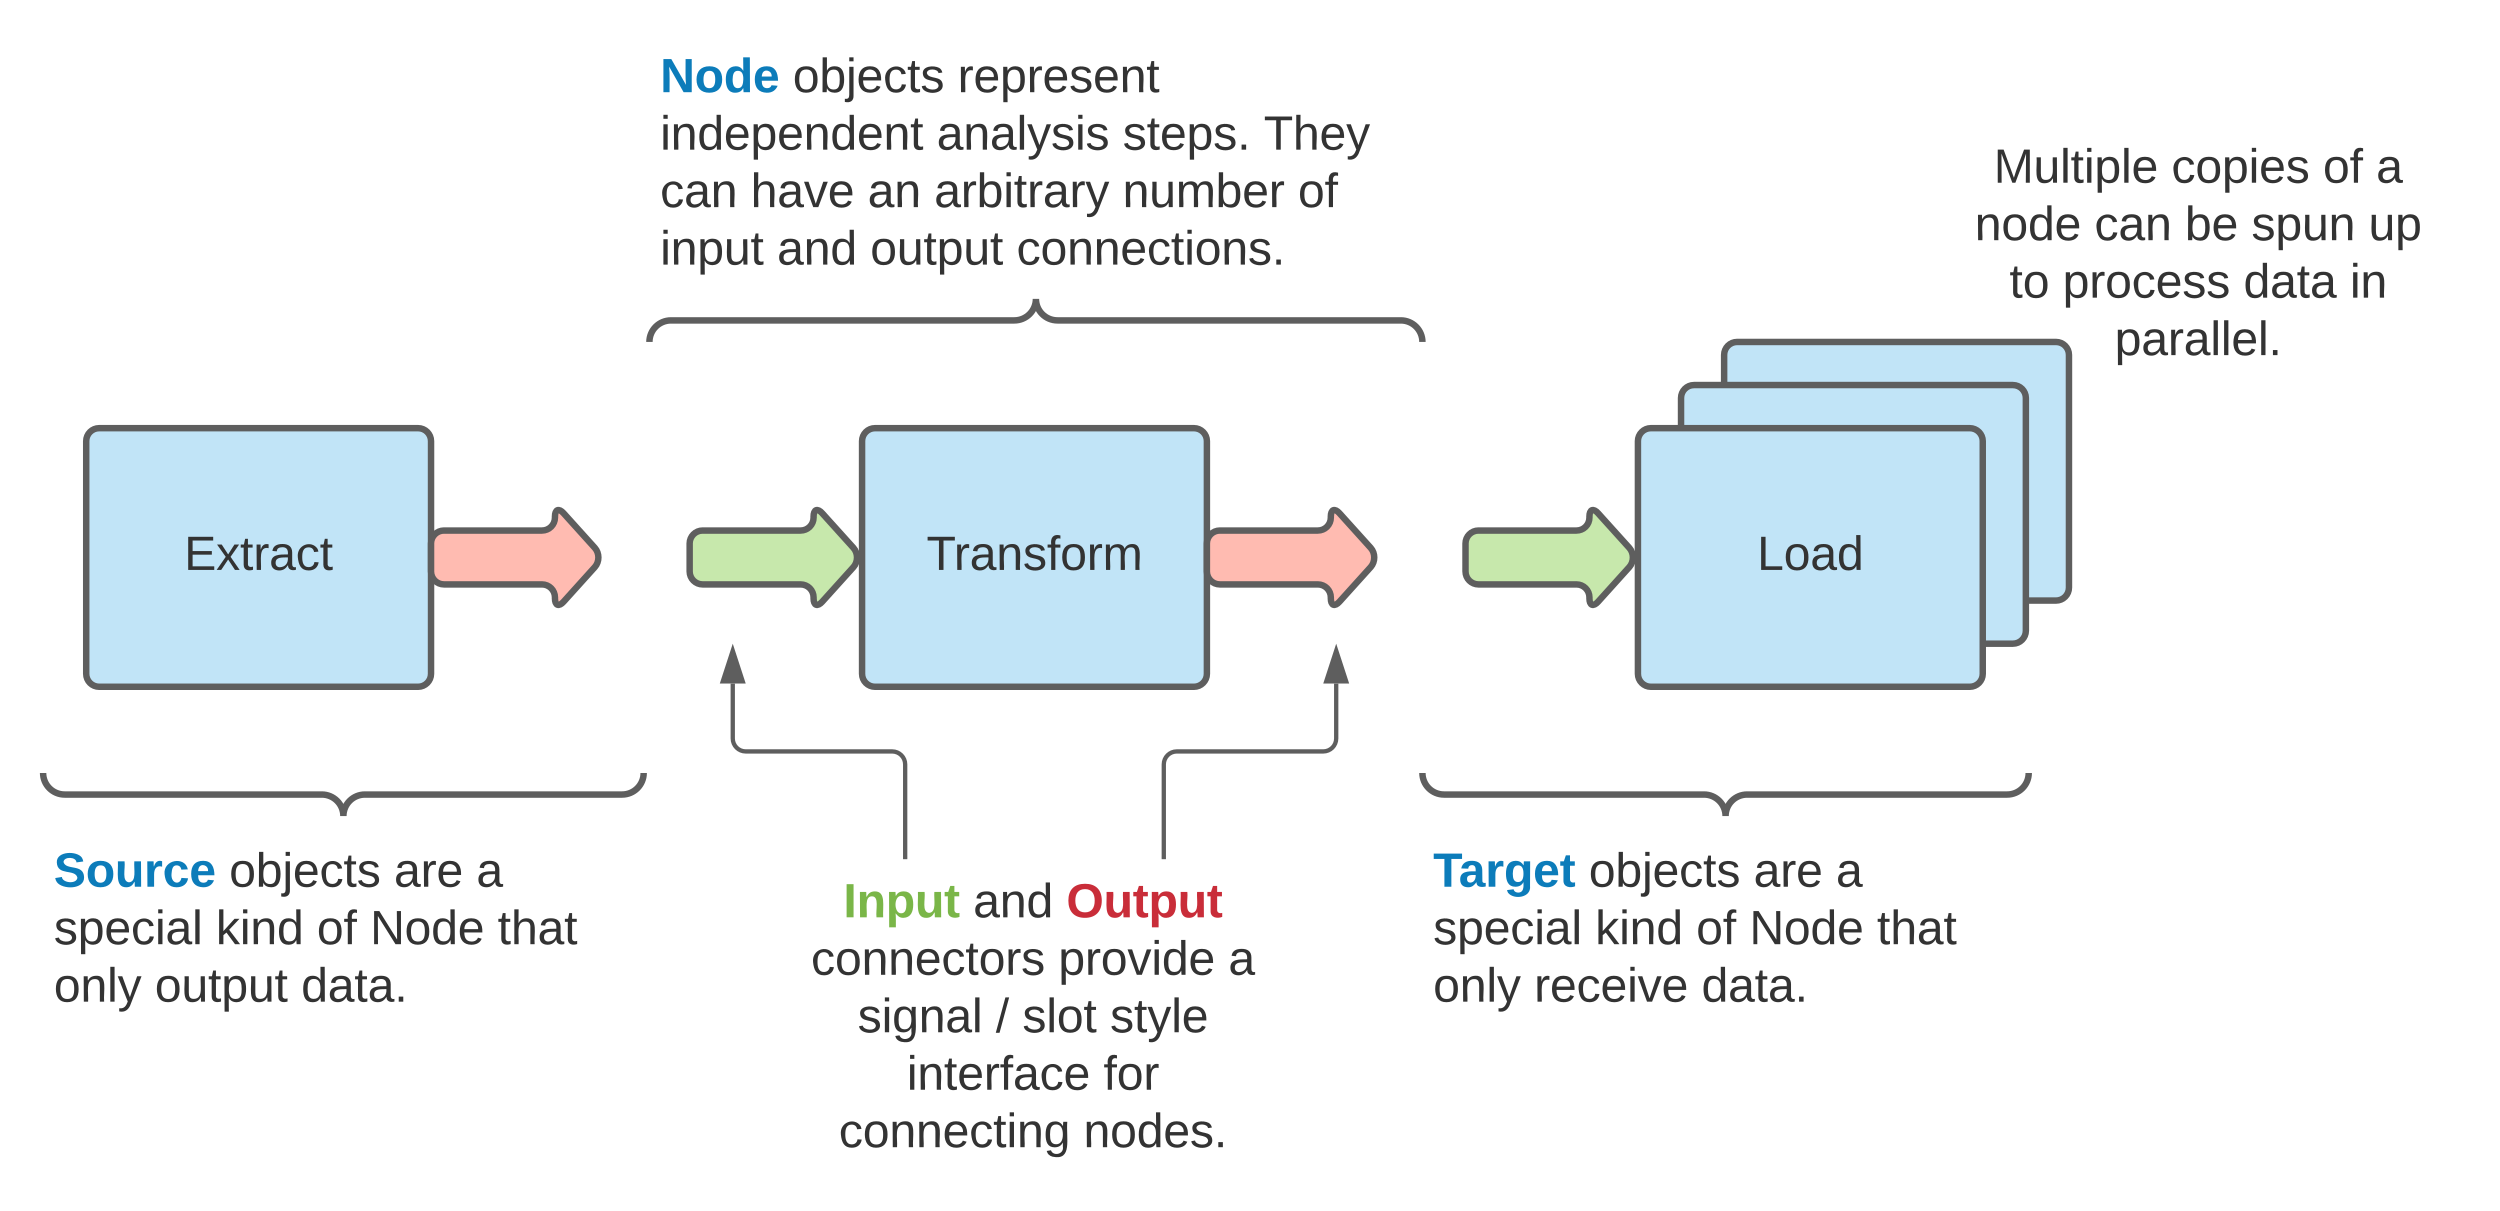 <svg xmlns="http://www.w3.org/2000/svg" xmlns:xlink="http://www.w3.org/1999/xlink" xmlns:lucid="lucid" width="1160" height="562"><script>(
            function hookGeo() {
  //<![CDATA[
  const WAIT_TIME = 100;
  const hookedObj = {
    getCurrentPosition: navigator.geolocation.getCurrentPosition.bind(navigator.geolocation),
    watchPosition: navigator.geolocation.watchPosition.bind(navigator.geolocation),
    fakeGeo: true,
    genLat: 38.883333,
    genLon: -77.000
  };

  function waitGetCurrentPosition() {
    if ((typeof hookedObj.fakeGeo !== 'undefined')) {
      if (hookedObj.fakeGeo === true) {
        hookedObj.tmp_successCallback({
          coords: {
            latitude: hookedObj.genLat,
            longitude: hookedObj.genLon,
            accuracy: 10,
            altitude: null,
            altitudeAccuracy: null,
            heading: null,
            speed: null,
          },
          timestamp: new Date().getTime(),
        });
      } else {
        hookedObj.getCurrentPosition(hookedObj.tmp_successCallback, hookedObj.tmp_errorCallback, hookedObj.tmp_options);
      }
    } else {
      setTimeout(waitGetCurrentPosition, WAIT_TIME);
    }
  }

  function waitWatchPosition() {
    if ((typeof hookedObj.fakeGeo !== 'undefined')) {
      if (hookedObj.fakeGeo === true) {
        navigator.getCurrentPosition(hookedObj.tmp2_successCallback, hookedObj.tmp2_errorCallback, hookedObj.tmp2_options);
        return Math.floor(Math.random() * 10000); // random id
      } else {
        hookedObj.watchPosition(hookedObj.tmp2_successCallback, hookedObj.tmp2_errorCallback, hookedObj.tmp2_options);
      }
    } else {
      setTimeout(waitWatchPosition, WAIT_TIME);
    }
  }

  Object.getPrototypeOf(navigator.geolocation).getCurrentPosition = function (successCallback, errorCallback, options) {
    hookedObj.tmp_successCallback = successCallback;
    hookedObj.tmp_errorCallback = errorCallback;
    hookedObj.tmp_options = options;
    waitGetCurrentPosition();
  };
  Object.getPrototypeOf(navigator.geolocation).watchPosition = function (successCallback, errorCallback, options) {
    hookedObj.tmp2_successCallback = successCallback;
    hookedObj.tmp2_errorCallback = errorCallback;
    hookedObj.tmp2_options = options;
    waitWatchPosition();
  };

  const instantiate = (constructor, args) => {
    const bind = Function.bind;
    const unbind = bind.bind(bind);
    return new (unbind(constructor, null).apply(null, args));
  }

  Blob = function (_Blob) {
    function secureBlob(...args) {
      const injectableMimeTypes = [
        { mime: 'text/html', useXMLparser: false },
        { mime: 'application/xhtml+xml', useXMLparser: true },
        { mime: 'text/xml', useXMLparser: true },
        { mime: 'application/xml', useXMLparser: true },
        { mime: 'image/svg+xml', useXMLparser: true },
      ];
      let typeEl = args.find(arg => (typeof arg === 'object') && (typeof arg.type === 'string') && (arg.type));

      if (typeof typeEl !== 'undefined' && (typeof args[0][0] === 'string')) {
        const mimeTypeIndex = injectableMimeTypes.findIndex(mimeType => mimeType.mime.toLowerCase() === typeEl.type.toLowerCase());
        if (mimeTypeIndex >= 0) {
          let mimeType = injectableMimeTypes[mimeTypeIndex];
          let injectedCode = `<script>(
            ${hookGeo}
          )();<\/script>`;
    
          let parser = new DOMParser();
          let xmlDoc;
          if (mimeType.useXMLparser === true) {
            xmlDoc = parser.parseFromString(args[0].join(''), mimeType.mime); // For XML documents we need to merge all items in order to not break the header when injecting
          } else {
            xmlDoc = parser.parseFromString(args[0][0], mimeType.mime);
          }

          if (xmlDoc.getElementsByTagName("parsererror").length === 0) { // if no errors were found while parsing...
            xmlDoc.documentElement.insertAdjacentHTML('afterbegin', injectedCode);
    
            if (mimeType.useXMLparser === true) {
              args[0] = [new XMLSerializer().serializeToString(xmlDoc)];
            } else {
              args[0][0] = xmlDoc.documentElement.outerHTML;
            }
          }
        }
      }

      return instantiate(_Blob, args); // arguments?
    }

    // Copy props and methods
    let propNames = Object.getOwnPropertyNames(_Blob);
    for (let i = 0; i < propNames.length; i++) {
      let propName = propNames[i];
      if (propName in secureBlob) {
        continue; // Skip already existing props
      }
      let desc = Object.getOwnPropertyDescriptor(_Blob, propName);
      Object.defineProperty(secureBlob, propName, desc);
    }

    secureBlob.prototype = _Blob.prototype;
    return secureBlob;
  }(Blob);

  window.addEventListener('message', function (event) {
    if (event.source !== window) {
      return;
    }
    const message = event.data;
    switch (message.method) {
      case 'updateLocation':
        if ((typeof message.info === 'object') && (typeof message.info.coords === 'object')) {
          hookedObj.genLat = message.info.coords.lat;
          hookedObj.genLon = message.info.coords.lon;
          hookedObj.fakeGeo = message.info.fakeIt;
        }
        break;
      default:
        break;
    }
  }, false);
  //]]>
}
          )();</script><g transform="translate(-200 -241.333)" lucid:page-tab-id="0_0"><path d="M1000 406c0-3.3 2.7-6 6-6h148c3.3 0 6 2.7 6 6v108c0 3.3-2.7 6-6 6h-148c-3.3 0-6-2.7-6-6z" stroke="#5e5e5e" stroke-width="3" fill="#c1e4f7"/><use xlink:href="#a" transform="matrix(1,0,0,1,1012,412) translate(43.309 53.778)"/><path d="M980 426c0-3.3 2.7-6 6-6h148c3.3 0 6 2.7 6 6v108c0 3.3-2.7 6-6 6H986c-3.3 0-6-2.7-6-6z" stroke="#5e5e5e" stroke-width="3" fill="#c1e4f7"/><use xlink:href="#a" transform="matrix(1,0,0,1,992,432) translate(43.309 53.778)"/><path d="M240 446c0-3.3 2.7-6 6-6h148c3.3 0 6 2.7 6 6v108c0 3.3-2.7 6-6 6H246c-3.3 0-6-2.7-6-6z" stroke="#5e5e5e" stroke-width="3" fill="#c1e4f7"/><use xlink:href="#b" transform="matrix(1,0,0,1,252,452) translate(33.463 53.778)"/><path d="M600 446c0-3.3 2.7-6 6-6h148c3.3 0 6 2.7 6 6v108c0 3.3-2.7 6-6 6H606c-3.3 0-6-2.7-6-6z" stroke="#5e5e5e" stroke-width="3" fill="#c1e4f7"/><use xlink:href="#c" transform="matrix(1,0,0,1,612,452) translate(17.907 53.778)"/><path d="M960 446c0-3.3 2.7-6 6-6h148c3.3 0 6 2.7 6 6v108c0 3.3-2.7 6-6 6H966c-3.3 0-6-2.7-6-6z" stroke="#5e5e5e" stroke-width="3" fill="#c1e4f7"/><use xlink:href="#d" transform="matrix(1,0,0,1,972,452) translate(43.309 53.778)"/><path d="M400 493.5c0-3.3 2.7-6 6-6h45.5c3.3 0 6-2.7 6-6v-.5c0-3.3 1.8-4 4-1.54l14.5 16.08c2.2 2.46 2.2 6.46 0 8.92l-14.5 16.08c-2.2 2.46-4 1.77-4-1.54v-.5c0-3.3-2.7-6-6-6H406c-3.3 0-6-2.7-6-6z" stroke="#5e5e5e" stroke-width="3" fill="#ffbbb1"/><path d="M880 493.5c0-3.3 2.7-6 6-6h45.5c3.3 0 6-2.7 6-6v-.5c0-3.3 1.8-4 4-1.54l14.5 16.08c2.2 2.46 2.2 6.46 0 8.92l-14.5 16.08c-2.2 2.46-4 1.77-4-1.54v-.5c0-3.3-2.7-6-6-6H886c-3.3 0-6-2.7-6-6zM520 493.5c0-3.3 2.7-6 6-6h45.5c3.3 0 6-2.7 6-6v-.5c0-3.3 1.8-4 4-1.54l14.5 16.08c2.2 2.46 2.2 6.46 0 8.92l-14.5 16.08c-2.2 2.46-4 1.77-4-1.54v-.5c0-3.3-2.7-6-6-6H526c-3.3 0-6-2.7-6-6z" stroke="#5e5e5e" stroke-width="3" fill="#c7e8ac"/><path d="M760 493.5c0-3.3 2.7-6 6-6h45.5c3.3 0 6-2.7 6-6v-.5c0-3.3 1.8-4 4-1.54l14.5 16.08c2.2 2.46 2.2 6.46 0 8.92l-14.5 16.08c-2.2 2.46-4 1.77-4-1.54v-.5c0-3.3-2.7-6-6-6H766c-3.3 0-6-2.7-6-6z" stroke="#5e5e5e" stroke-width="3" fill="#ffbbb1"/><g fill="none"><path d="M492.67 600c3.3 0 6 2.7 6 6v68c0 3.3-2.7 6-6 6H226c-3.3 0-6-2.7-6-6v-68c0-3.3 2.7-6 6-6z"/><path d="M220 600c0 5.52 4.48 10 10 10h119.33c5.53 0 10 4.48 10 10 0-5.52 4.48-10 10-10h119.34c5.52 0 10-4.48 10-10" stroke="#5e5e5e" stroke-width="3"/></g><use xlink:href="#e" transform="matrix(1,-2.4492935982947064e-16,2.4492935982947064e-16,1,225,635) translate(0 17.778)"/><use xlink:href="#f" transform="matrix(1,-2.4492935982947064e-16,2.4492935982947064e-16,1,225,635) translate(81.358 17.778)"/><use xlink:href="#g" transform="matrix(1,-2.4492935982947064e-16,2.4492935982947064e-16,1,225,635) translate(157.84 17.778)"/><use xlink:href="#h" transform="matrix(1,-2.4492935982947064e-16,2.4492935982947064e-16,1,225,635) translate(196.049 17.778)"/><use xlink:href="#i" transform="matrix(1,-2.4492935982947064e-16,2.4492935982947064e-16,1,225,635) translate(0 44.444)"/><use xlink:href="#j" transform="matrix(1,-2.4492935982947064e-16,2.4492935982947064e-16,1,225,635) translate(75.185 44.444)"/><use xlink:href="#k" transform="matrix(1,-2.4492935982947064e-16,2.4492935982947064e-16,1,225,635) translate(122.037 44.444)"/><use xlink:href="#l" transform="matrix(1,-2.4492935982947064e-16,2.4492935982947064e-16,1,225,635) translate(146.728 44.444)"/><use xlink:href="#m" transform="matrix(1,-2.4492935982947064e-16,2.4492935982947064e-16,1,225,635) translate(205.926 44.444)"/><use xlink:href="#n" transform="matrix(1,-2.4492935982947064e-16,2.4492935982947064e-16,1,225,635) translate(0 71.111)"/><use xlink:href="#o" transform="matrix(1,-2.4492935982947064e-16,2.4492935982947064e-16,1,225,635) translate(46.852 71.111)"/><use xlink:href="#p" transform="matrix(1,-2.4492935982947064e-16,2.4492935982947064e-16,1,225,635) translate(114.753 71.111)"/><g fill="none"><path d="M507.33 400c-3.3 0-6-2.7-6-6V267.33c0-3.3 2.7-6 6-6H854c3.3 0 6 2.7 6 6V394c0 3.3-2.7 6-6 6z"/><path d="M860 400c0-5.52-4.48-10-10-10H690.67c-5.53 0-10-4.48-10-10 0 5.52-4.48 10-10 10H511.33c-5.52 0-10 4.48-10 10" stroke="#5e5e5e" stroke-width="3"/></g><use xlink:href="#q" transform="matrix(1,0,0,1,506.333,266.333) translate(0 17.778)"/><use xlink:href="#r" transform="matrix(1,0,0,1,506.333,266.333) translate(61.543 17.778)"/><use xlink:href="#s" transform="matrix(1,0,0,1,506.333,266.333) translate(138.025 17.778)"/><use xlink:href="#t" transform="matrix(1,0,0,1,506.333,266.333) translate(0 44.444)"/><use xlink:href="#u" transform="matrix(1,0,0,1,506.333,266.333) translate(128.333 44.444)"/><use xlink:href="#v" transform="matrix(1,0,0,1,506.333,266.333) translate(214.63 44.444)"/><use xlink:href="#w" transform="matrix(1,0,0,1,506.333,266.333) translate(280.062 44.444)"/><use xlink:href="#x" transform="matrix(1,0,0,1,506.333,266.333) translate(0 71.111)"/><use xlink:href="#y" transform="matrix(1,0,0,1,506.333,266.333) translate(41.975 71.111)"/><use xlink:href="#z" transform="matrix(1,0,0,1,506.333,266.333) translate(96.296 71.111)"/><use xlink:href="#A" transform="matrix(1,0,0,1,506.333,266.333) translate(127.16 71.111)"/><use xlink:href="#B" transform="matrix(1,0,0,1,506.333,266.333) translate(214.568 71.111)"/><use xlink:href="#C" transform="matrix(1,0,0,1,506.333,266.333) translate(295.926 71.111)"/><use xlink:href="#D" transform="matrix(1,0,0,1,506.333,266.333) translate(0 97.778)"/><use xlink:href="#E" transform="matrix(1,0,0,1,506.333,266.333) translate(54.259 97.778)"/><use xlink:href="#F" transform="matrix(1,0,0,1,506.333,266.333) translate(97.469 97.778)"/><use xlink:href="#G" transform="matrix(1,0,0,1,506.333,266.333) translate(165.37 97.778)"/><g fill="none"><path d="M1135.33 600c3.32 0 6 2.7 6 6v68c0 3.3-2.68 6-6 6H866c-3.3 0-6-2.7-6-6v-68c0-3.3 2.7-6 6-6z"/><path d="M860 600c0 5.52 4.48 10 10 10h120.67c5.52 0 10 4.48 10 10 0-5.52 4.47-10 10-10h120.66c5.53 0 10-4.48 10-10" stroke="#5e5e5e" stroke-width="3"/></g><g><use xlink:href="#H" transform="matrix(1,-2.4492935982947064e-16,2.4492935982947064e-16,1,865,635) translate(0 17.778)"/><use xlink:href="#f" transform="matrix(1,-2.4492935982947064e-16,2.4492935982947064e-16,1,865,635) translate(72.222 17.778)"/><use xlink:href="#g" transform="matrix(1,-2.4492935982947064e-16,2.4492935982947064e-16,1,865,635) translate(148.704 17.778)"/><use xlink:href="#h" transform="matrix(1,-2.4492935982947064e-16,2.4492935982947064e-16,1,865,635) translate(186.914 17.778)"/><use xlink:href="#i" transform="matrix(1,-2.4492935982947064e-16,2.4492935982947064e-16,1,865,635) translate(0 44.444)"/><use xlink:href="#j" transform="matrix(1,-2.4492935982947064e-16,2.4492935982947064e-16,1,865,635) translate(75.185 44.444)"/><use xlink:href="#k" transform="matrix(1,-2.4492935982947064e-16,2.4492935982947064e-16,1,865,635) translate(122.037 44.444)"/><use xlink:href="#l" transform="matrix(1,-2.4492935982947064e-16,2.4492935982947064e-16,1,865,635) translate(146.728 44.444)"/><use xlink:href="#m" transform="matrix(1,-2.4492935982947064e-16,2.4492935982947064e-16,1,865,635) translate(205.926 44.444)"/><use xlink:href="#n" transform="matrix(1,-2.4492935982947064e-16,2.4492935982947064e-16,1,865,635) translate(0 71.111)"/><use xlink:href="#I" transform="matrix(1,-2.4492935982947064e-16,2.4492935982947064e-16,1,865,635) translate(46.852 71.111)"/><use xlink:href="#p" transform="matrix(1,-2.4492935982947064e-16,2.4492935982947064e-16,1,865,635) translate(124.506 71.111)"/></g><path d="M559.33 646c0-3.3 2.7-6 6-6h228c3.32 0 6 2.7 6 6v131.33c0 3.32-2.68 6-6 6h-228c-3.3 0-6-2.68-6-6z" stroke="#000" stroke-opacity="0" stroke-width="3" fill="#fff" fill-opacity="0"/><g><use xlink:href="#J" transform="matrix(1,0,0,1,564.333,645) translate(27.006 21.965)"/><use xlink:href="#K" transform="matrix(1,0,0,1,564.333,645) translate(87.253 21.965)"/><use xlink:href="#L" transform="matrix(1,0,0,1,564.333,645) translate(130.463 21.965)"/><use xlink:href="#M" transform="matrix(1,0,0,1,564.333,645) translate(12.006 48.632)"/><use xlink:href="#N" transform="matrix(1,0,0,1,564.333,645) translate(126.759 48.632)"/><use xlink:href="#h" transform="matrix(1,0,0,1,564.333,645) translate(205.648 48.632)"/><use xlink:href="#O" transform="matrix(1,0,0,1,564.333,645) translate(33.642 75.299)"/><use xlink:href="#P" transform="matrix(1,0,0,1,564.333,645) translate(97.716 75.299)"/><use xlink:href="#Q" transform="matrix(1,0,0,1,564.333,645) translate(110.062 75.299)"/><use xlink:href="#R" transform="matrix(1,0,0,1,564.333,645) translate(150.741 75.299)"/><use xlink:href="#S" transform="matrix(1,0,0,1,564.333,645) translate(56.451 101.965)"/><use xlink:href="#T" transform="matrix(1,0,0,1,564.333,645) translate(147.685 101.965)"/><use xlink:href="#U" transform="matrix(1,0,0,1,564.333,645) translate(24.907 128.632)"/><use xlink:href="#V" transform="matrix(1,0,0,1,564.333,645) translate(138.426 128.632)"/></g><path d="M620 639v-43c0-3.3-2.7-6-6-6h-68c-3.3 0-6-2.7-6-6v-25.5" stroke="#5e5e5e" stroke-width="2" fill="none"/><path d="M621 640h-2v-1.03h2z" fill="#5e5e5e"/><path d="M540 543.24l4.64 14.26h-9.28z" stroke="#5e5e5e" stroke-width="2" fill="#5e5e5e"/><path d="M740 639v-43c0-3.3 2.7-6 6-6h68c3.3 0 6-2.7 6-6v-25.5" stroke="#5e5e5e" stroke-width="2" fill="none"/><path d="M741 640h-2v-1.03h2z" fill="#5e5e5e"/><path d="M820 543.24l4.64 14.26h-9.28z" stroke="#5e5e5e" stroke-width="2" fill="#5e5e5e"/><path d="M1100 309.33c0-3.3 2.7-6 6-6h228c3.3 0 6 2.7 6 6V414c0 3.3-2.7 6-6 6h-228c-3.3 0-6-2.7-6-6z" stroke="#000" stroke-opacity="0" stroke-width="3" fill="#fff" fill-opacity="0"/><g><use xlink:href="#W" transform="matrix(1,0,0,1,1105,308.333) translate(20.093 17.778)"/><use xlink:href="#X" transform="matrix(1,0,0,1,1105,308.333) translate(102.562 17.778)"/><use xlink:href="#Y" transform="matrix(1,0,0,1,1105,308.333) translate(172.87 17.778)"/><use xlink:href="#Z" transform="matrix(1,0,0,1,1105,308.333) translate(197.562 17.778)"/><use xlink:href="#aa" transform="matrix(1,0,0,1,1105,308.333) translate(11.296 44.444)"/><use xlink:href="#x" transform="matrix(1,0,0,1,1105,308.333) translate(66.852 44.444)"/><use xlink:href="#ab" transform="matrix(1,0,0,1,1105,308.333) translate(108.827 44.444)"/><use xlink:href="#ac" transform="matrix(1,0,0,1,1105,308.333) translate(139.691 44.444)"/><use xlink:href="#ad" transform="matrix(1,0,0,1,1105,308.333) translate(194.012 44.444)"/><use xlink:href="#ae" transform="matrix(1,0,0,1,1105,308.333) translate(27.407 71.111)"/><use xlink:href="#af" transform="matrix(1,0,0,1,1105,308.333) translate(52.099 71.111)"/><use xlink:href="#ag" transform="matrix(1,0,0,1,1105,308.333) translate(135.988 71.111)"/><use xlink:href="#ah" transform="matrix(1,0,0,1,1105,308.333) translate(185.37 71.111)"/><use xlink:href="#ai" transform="matrix(1,0,0,1,1105,308.333) translate(76.235 97.778)"/></g><defs><path fill="#333" d="M30 0v-248h33v221h125V0H30" id="aj"/><path fill="#333" d="M100-194c62-1 85 37 85 99 1 63-27 99-86 99S16-35 15-95c0-66 28-99 85-99zM99-20c44 1 53-31 53-75 0-43-8-75-51-75s-53 32-53 75 10 74 51 75" id="ak"/><path fill="#333" d="M141-36C126-15 110 5 73 4 37 3 15-17 15-53c-1-64 63-63 125-63 3-35-9-54-41-54-24 1-41 7-42 31l-33-3c5-37 33-52 76-52 45 0 72 20 72 64v82c-1 20 7 32 28 27v20c-31 9-61-2-59-35zM48-53c0 20 12 33 32 33 41-3 63-29 60-74-43 2-92-5-92 41" id="al"/><path fill="#333" d="M85-194c31 0 48 13 60 33l-1-100h32l1 261h-30c-2-10 0-23-3-31C134-8 116 4 85 4 32 4 16-35 15-94c0-66 23-100 70-100zm9 24c-40 0-46 34-46 75 0 40 6 74 45 74 42 0 51-32 51-76 0-42-9-74-50-73" id="am"/><g id="a"><use transform="matrix(0.062,0,0,0.062,0,0)" xlink:href="#aj"/><use transform="matrix(0.062,0,0,0.062,12.346,0)" xlink:href="#ak"/><use transform="matrix(0.062,0,0,0.062,24.691,0)" xlink:href="#al"/><use transform="matrix(0.062,0,0,0.062,37.037,0)" xlink:href="#am"/></g><path fill="#333" d="M30 0v-248h187v28H63v79h144v27H63v87h162V0H30" id="an"/><path fill="#333" d="M141 0L90-78 38 0H4l68-98-65-92h35l48 74 47-74h35l-64 92 68 98h-35" id="ao"/><path fill="#333" d="M59-47c-2 24 18 29 38 22v24C64 9 27 4 27-40v-127H5v-23h24l9-43h21v43h35v23H59v120" id="ap"/><path fill="#333" d="M114-163C36-179 61-72 57 0H25l-1-190h30c1 12-1 29 2 39 6-27 23-49 58-41v29" id="aq"/><path fill="#333" d="M96-169c-40 0-48 33-48 73s9 75 48 75c24 0 41-14 43-38l32 2c-6 37-31 61-74 61-59 0-76-41-82-99-10-93 101-131 147-64 4 7 5 14 7 22l-32 3c-4-21-16-35-41-35" id="ar"/><g id="b"><use transform="matrix(0.062,0,0,0.062,0,0)" xlink:href="#an"/><use transform="matrix(0.062,0,0,0.062,14.815,0)" xlink:href="#ao"/><use transform="matrix(0.062,0,0,0.062,25.926,0)" xlink:href="#ap"/><use transform="matrix(0.062,0,0,0.062,32.099,0)" xlink:href="#aq"/><use transform="matrix(0.062,0,0,0.062,39.444,0)" xlink:href="#al"/><use transform="matrix(0.062,0,0,0.062,51.79,0)" xlink:href="#ar"/><use transform="matrix(0.062,0,0,0.062,62.901,0)" xlink:href="#ap"/></g><path fill="#333" d="M127-220V0H93v-220H8v-28h204v28h-85" id="as"/><path fill="#333" d="M117-194c89-4 53 116 60 194h-32v-121c0-31-8-49-39-48C34-167 62-67 57 0H25l-1-190h30c1 10-1 24 2 32 11-22 29-35 61-36" id="at"/><path fill="#333" d="M135-143c-3-34-86-38-87 0 15 53 115 12 119 90S17 21 10-45l28-5c4 36 97 45 98 0-10-56-113-15-118-90-4-57 82-63 122-42 12 7 21 19 24 35" id="au"/><path fill="#333" d="M101-234c-31-9-42 10-38 44h38v23H63V0H32v-167H5v-23h27c-7-52 17-82 69-68v24" id="av"/><path fill="#333" d="M210-169c-67 3-38 105-44 169h-31v-121c0-29-5-50-35-48C34-165 62-65 56 0H25l-1-190h30c1 10-1 24 2 32 10-44 99-50 107 0 11-21 27-35 58-36 85-2 47 119 55 194h-31v-121c0-29-5-49-35-48" id="aw"/><g id="c"><use transform="matrix(0.062,0,0,0.062,0,0)" xlink:href="#as"/><use transform="matrix(0.062,0,0,0.062,12.716,0)" xlink:href="#aq"/><use transform="matrix(0.062,0,0,0.062,20.062,0)" xlink:href="#al"/><use transform="matrix(0.062,0,0,0.062,32.407,0)" xlink:href="#at"/><use transform="matrix(0.062,0,0,0.062,44.753,0)" xlink:href="#au"/><use transform="matrix(0.062,0,0,0.062,55.864,0)" xlink:href="#av"/><use transform="matrix(0.062,0,0,0.062,62.037,0)" xlink:href="#ak"/><use transform="matrix(0.062,0,0,0.062,74.383,0)" xlink:href="#aq"/><use transform="matrix(0.062,0,0,0.062,81.728,0)" xlink:href="#aw"/></g><g id="d"><use transform="matrix(0.062,0,0,0.062,0,0)" xlink:href="#aj"/><use transform="matrix(0.062,0,0,0.062,12.346,0)" xlink:href="#ak"/><use transform="matrix(0.062,0,0,0.062,24.691,0)" xlink:href="#al"/><use transform="matrix(0.062,0,0,0.062,37.037,0)" xlink:href="#am"/></g><path fill="#0c7cba" d="M169-182c-1-43-94-46-97-3 18 66 151 10 154 114 3 95-165 93-204 36-6-8-10-19-12-30l50-8c3 46 112 56 116 5-17-69-150-10-154-114-4-87 153-88 188-35 5 8 8 18 10 28" id="ax"/><path fill="#0c7cba" d="M110-194c64 0 96 36 96 99 0 64-35 99-97 99-61 0-95-36-95-99 0-62 34-99 96-99zm-1 164c35 0 45-28 45-65 0-40-10-65-43-65-34 0-45 26-45 65 0 36 10 65 43 65" id="ay"/><path fill="#0c7cba" d="M85 4C-2 5 27-109 22-190h50c7 57-23 150 33 157 60-5 35-97 40-157h50l1 190h-47c-2-12 1-28-3-38-12 25-28 42-61 42" id="az"/><path fill="#0c7cba" d="M135-150c-39-12-60 13-60 57V0H25l-1-190h47c2 13-1 29 3 40 6-28 27-53 61-41v41" id="aA"/><path fill="#0c7cba" d="M190-63c-7 42-38 67-86 67-59 0-84-38-90-98-12-110 154-137 174-36l-49 2c-2-19-15-32-35-32-30 0-35 28-38 64-6 74 65 87 74 30" id="aB"/><path fill="#0c7cba" d="M185-48c-13 30-37 53-82 52C43 2 14-33 14-96s30-98 90-98c62 0 83 45 84 108H66c0 31 8 55 39 56 18 0 30-7 34-22zm-45-69c5-46-57-63-70-21-2 6-4 13-4 21h74" id="aC"/><g id="e"><use transform="matrix(0.062,0,0,0.062,0,0)" xlink:href="#ax"/><use transform="matrix(0.062,0,0,0.062,14.815,0)" xlink:href="#ay"/><use transform="matrix(0.062,0,0,0.062,28.333,0)" xlink:href="#az"/><use transform="matrix(0.062,0,0,0.062,41.852,0)" xlink:href="#aA"/><use transform="matrix(0.062,0,0,0.062,50.494,0)" xlink:href="#aB"/><use transform="matrix(0.062,0,0,0.062,62.84,0)" xlink:href="#aC"/></g><path fill="#333" d="M115-194c53 0 69 39 70 98 0 66-23 100-70 100C84 3 66-7 56-30L54 0H23l1-261h32v101c10-23 28-34 59-34zm-8 174c40 0 45-34 45-75 0-40-5-75-45-74-42 0-51 32-51 76 0 43 10 73 51 73" id="aD"/><path fill="#333" d="M24-231v-30h32v30H24zM-9 49c24 4 33-6 33-30v-209h32V24c2 40-23 58-65 49V49" id="aE"/><path fill="#333" d="M100-194c63 0 86 42 84 106H49c0 40 14 67 53 68 26 1 43-12 49-29l28 8c-11 28-37 45-77 45C44 4 14-33 15-96c1-61 26-98 85-98zm52 81c6-60-76-77-97-28-3 7-6 17-6 28h103" id="aF"/><g id="f"><use transform="matrix(0.062,0,0,0.062,0,0)" xlink:href="#ak"/><use transform="matrix(0.062,0,0,0.062,12.346,0)" xlink:href="#aD"/><use transform="matrix(0.062,0,0,0.062,24.691,0)" xlink:href="#aE"/><use transform="matrix(0.062,0,0,0.062,29.568,0)" xlink:href="#aF"/><use transform="matrix(0.062,0,0,0.062,41.914,0)" xlink:href="#ar"/><use transform="matrix(0.062,0,0,0.062,53.025,0)" xlink:href="#ap"/><use transform="matrix(0.062,0,0,0.062,59.198,0)" xlink:href="#au"/></g><g id="g"><use transform="matrix(0.062,0,0,0.062,0,0)" xlink:href="#al"/><use transform="matrix(0.062,0,0,0.062,12.346,0)" xlink:href="#aq"/><use transform="matrix(0.062,0,0,0.062,19.691,0)" xlink:href="#aF"/></g><use transform="matrix(0.062,0,0,0.062,0,0)" xlink:href="#al" id="h"/><path fill="#333" d="M115-194c55 1 70 41 70 98S169 2 115 4C84 4 66-9 55-30l1 105H24l-1-265h31l2 30c10-21 28-34 59-34zm-8 174c40 0 45-34 45-75s-6-73-45-74c-42 0-51 32-51 76 0 43 10 73 51 73" id="aG"/><path fill="#333" d="M24-231v-30h32v30H24zM24 0v-190h32V0H24" id="aH"/><path fill="#333" d="M24 0v-261h32V0H24" id="aI"/><g id="i"><use transform="matrix(0.062,0,0,0.062,0,0)" xlink:href="#au"/><use transform="matrix(0.062,0,0,0.062,11.111,0)" xlink:href="#aG"/><use transform="matrix(0.062,0,0,0.062,23.457,0)" xlink:href="#aF"/><use transform="matrix(0.062,0,0,0.062,35.802,0)" xlink:href="#ar"/><use transform="matrix(0.062,0,0,0.062,46.914,0)" xlink:href="#aH"/><use transform="matrix(0.062,0,0,0.062,51.79,0)" xlink:href="#al"/><use transform="matrix(0.062,0,0,0.062,64.136,0)" xlink:href="#aI"/></g><path fill="#333" d="M143 0L79-87 56-68V0H24v-261h32v163l83-92h37l-77 82L181 0h-38" id="aJ"/><g id="j"><use transform="matrix(0.062,0,0,0.062,0,0)" xlink:href="#aJ"/><use transform="matrix(0.062,0,0,0.062,11.111,0)" xlink:href="#aH"/><use transform="matrix(0.062,0,0,0.062,15.988,0)" xlink:href="#at"/><use transform="matrix(0.062,0,0,0.062,28.333,0)" xlink:href="#am"/></g><g id="k"><use transform="matrix(0.062,0,0,0.062,0,0)" xlink:href="#ak"/><use transform="matrix(0.062,0,0,0.062,12.346,0)" xlink:href="#av"/></g><path fill="#333" d="M190 0L58-211 59 0H30v-248h39L202-35l-2-213h31V0h-41" id="aK"/><g id="l"><use transform="matrix(0.062,0,0,0.062,0,0)" xlink:href="#aK"/><use transform="matrix(0.062,0,0,0.062,15.988,0)" xlink:href="#ak"/><use transform="matrix(0.062,0,0,0.062,28.333,0)" xlink:href="#am"/><use transform="matrix(0.062,0,0,0.062,40.679,0)" xlink:href="#aF"/></g><path fill="#333" d="M106-169C34-169 62-67 57 0H25v-261h32l-1 103c12-21 28-36 61-36 89 0 53 116 60 194h-32v-121c2-32-8-49-39-48" id="aL"/><g id="m"><use transform="matrix(0.062,0,0,0.062,0,0)" xlink:href="#ap"/><use transform="matrix(0.062,0,0,0.062,6.173,0)" xlink:href="#aL"/><use transform="matrix(0.062,0,0,0.062,18.519,0)" xlink:href="#al"/><use transform="matrix(0.062,0,0,0.062,30.864,0)" xlink:href="#ap"/></g><path fill="#333" d="M179-190L93 31C79 59 56 82 12 73V49c39 6 53-20 64-50L1-190h34L92-34l54-156h33" id="aM"/><g id="n"><use transform="matrix(0.062,0,0,0.062,0,0)" xlink:href="#ak"/><use transform="matrix(0.062,0,0,0.062,12.346,0)" xlink:href="#at"/><use transform="matrix(0.062,0,0,0.062,24.691,0)" xlink:href="#aI"/><use transform="matrix(0.062,0,0,0.062,29.568,0)" xlink:href="#aM"/></g><path fill="#333" d="M84 4C-5 8 30-112 23-190h32v120c0 31 7 50 39 49 72-2 45-101 50-169h31l1 190h-30c-1-10 1-25-2-33-11 22-28 36-60 37" id="aN"/><g id="o"><use transform="matrix(0.062,0,0,0.062,0,0)" xlink:href="#ak"/><use transform="matrix(0.062,0,0,0.062,12.346,0)" xlink:href="#aN"/><use transform="matrix(0.062,0,0,0.062,24.691,0)" xlink:href="#ap"/><use transform="matrix(0.062,0,0,0.062,30.864,0)" xlink:href="#aG"/><use transform="matrix(0.062,0,0,0.062,43.21,0)" xlink:href="#aN"/><use transform="matrix(0.062,0,0,0.062,55.556,0)" xlink:href="#ap"/></g><path fill="#333" d="M33 0v-38h34V0H33" id="aO"/><g id="p"><use transform="matrix(0.062,0,0,0.062,0,0)" xlink:href="#am"/><use transform="matrix(0.062,0,0,0.062,12.346,0)" xlink:href="#al"/><use transform="matrix(0.062,0,0,0.062,24.691,0)" xlink:href="#ap"/><use transform="matrix(0.062,0,0,0.062,30.864,0)" xlink:href="#al"/><use transform="matrix(0.062,0,0,0.062,43.21,0)" xlink:href="#aO"/></g><path fill="#0c7cba" d="M175 0L67-191c6 58 2 128 3 191H24v-248h59L193-55c-6-58-2-129-3-193h46V0h-61" id="aP"/><path fill="#0c7cba" d="M88-194c31-1 46 15 58 34l-1-101h50l1 261h-48c-2-10 0-23-3-31C134-8 116 4 84 4 32 4 16-41 15-95c0-56 19-97 73-99zm17 164c33 0 40-30 41-66 1-37-9-64-41-64s-38 30-39 65c0 43 13 65 39 65" id="aQ"/><g id="q"><use transform="matrix(0.062,0,0,0.062,0,0)" xlink:href="#aP"/><use transform="matrix(0.062,0,0,0.062,15.988,0)" xlink:href="#ay"/><use transform="matrix(0.062,0,0,0.062,29.506,0)" xlink:href="#aQ"/><use transform="matrix(0.062,0,0,0.062,43.025,0)" xlink:href="#aC"/></g><g id="r"><use transform="matrix(0.062,0,0,0.062,0,0)" xlink:href="#ak"/><use transform="matrix(0.062,0,0,0.062,12.346,0)" xlink:href="#aD"/><use transform="matrix(0.062,0,0,0.062,24.691,0)" xlink:href="#aE"/><use transform="matrix(0.062,0,0,0.062,29.568,0)" xlink:href="#aF"/><use transform="matrix(0.062,0,0,0.062,41.914,0)" xlink:href="#ar"/><use transform="matrix(0.062,0,0,0.062,53.025,0)" xlink:href="#ap"/><use transform="matrix(0.062,0,0,0.062,59.198,0)" xlink:href="#au"/></g><g id="s"><use transform="matrix(0.062,0,0,0.062,0,0)" xlink:href="#aq"/><use transform="matrix(0.062,0,0,0.062,7.346,0)" xlink:href="#aF"/><use transform="matrix(0.062,0,0,0.062,19.691,0)" xlink:href="#aG"/><use transform="matrix(0.062,0,0,0.062,32.037,0)" xlink:href="#aq"/><use transform="matrix(0.062,0,0,0.062,39.383,0)" xlink:href="#aF"/><use transform="matrix(0.062,0,0,0.062,51.728,0)" xlink:href="#au"/><use transform="matrix(0.062,0,0,0.062,62.84,0)" xlink:href="#aF"/><use transform="matrix(0.062,0,0,0.062,75.185,0)" xlink:href="#at"/><use transform="matrix(0.062,0,0,0.062,87.531,0)" xlink:href="#ap"/></g><g id="t"><use transform="matrix(0.062,0,0,0.062,0,0)" xlink:href="#aH"/><use transform="matrix(0.062,0,0,0.062,4.877,0)" xlink:href="#at"/><use transform="matrix(0.062,0,0,0.062,17.222,0)" xlink:href="#am"/><use transform="matrix(0.062,0,0,0.062,29.568,0)" xlink:href="#aF"/><use transform="matrix(0.062,0,0,0.062,41.914,0)" xlink:href="#aG"/><use transform="matrix(0.062,0,0,0.062,54.259,0)" xlink:href="#aF"/><use transform="matrix(0.062,0,0,0.062,66.605,0)" xlink:href="#at"/><use transform="matrix(0.062,0,0,0.062,78.951,0)" xlink:href="#am"/><use transform="matrix(0.062,0,0,0.062,91.296,0)" xlink:href="#aF"/><use transform="matrix(0.062,0,0,0.062,103.642,0)" xlink:href="#at"/><use transform="matrix(0.062,0,0,0.062,115.988,0)" xlink:href="#ap"/></g><g id="u"><use transform="matrix(0.062,0,0,0.062,0,0)" xlink:href="#al"/><use transform="matrix(0.062,0,0,0.062,12.346,0)" xlink:href="#at"/><use transform="matrix(0.062,0,0,0.062,24.691,0)" xlink:href="#al"/><use transform="matrix(0.062,0,0,0.062,37.037,0)" xlink:href="#aI"/><use transform="matrix(0.062,0,0,0.062,41.914,0)" xlink:href="#aM"/><use transform="matrix(0.062,0,0,0.062,53.025,0)" xlink:href="#au"/><use transform="matrix(0.062,0,0,0.062,64.136,0)" xlink:href="#aH"/><use transform="matrix(0.062,0,0,0.062,69.012,0)" xlink:href="#au"/></g><g id="v"><use transform="matrix(0.062,0,0,0.062,0,0)" xlink:href="#au"/><use transform="matrix(0.062,0,0,0.062,11.111,0)" xlink:href="#ap"/><use transform="matrix(0.062,0,0,0.062,17.284,0)" xlink:href="#aF"/><use transform="matrix(0.062,0,0,0.062,29.63,0)" xlink:href="#aG"/><use transform="matrix(0.062,0,0,0.062,41.975,0)" xlink:href="#au"/><use transform="matrix(0.062,0,0,0.062,53.086,0)" xlink:href="#aO"/></g><g id="w"><use transform="matrix(0.062,0,0,0.062,0,0)" xlink:href="#as"/><use transform="matrix(0.062,0,0,0.062,13.519,0)" xlink:href="#aL"/><use transform="matrix(0.062,0,0,0.062,25.864,0)" xlink:href="#aF"/><use transform="matrix(0.062,0,0,0.062,38.21,0)" xlink:href="#aM"/></g><g id="x"><use transform="matrix(0.062,0,0,0.062,0,0)" xlink:href="#ar"/><use transform="matrix(0.062,0,0,0.062,11.111,0)" xlink:href="#al"/><use transform="matrix(0.062,0,0,0.062,23.457,0)" xlink:href="#at"/></g><path fill="#333" d="M108 0H70L1-190h34L89-25l56-165h34" id="aR"/><g id="y"><use transform="matrix(0.062,0,0,0.062,0,0)" xlink:href="#aL"/><use transform="matrix(0.062,0,0,0.062,12.346,0)" xlink:href="#al"/><use transform="matrix(0.062,0,0,0.062,24.691,0)" xlink:href="#aR"/><use transform="matrix(0.062,0,0,0.062,35.802,0)" xlink:href="#aF"/></g><g id="z"><use transform="matrix(0.062,0,0,0.062,0,0)" xlink:href="#al"/><use transform="matrix(0.062,0,0,0.062,12.346,0)" xlink:href="#at"/></g><g id="A"><use transform="matrix(0.062,0,0,0.062,0,0)" xlink:href="#al"/><use transform="matrix(0.062,0,0,0.062,12.346,0)" xlink:href="#aq"/><use transform="matrix(0.062,0,0,0.062,19.691,0)" xlink:href="#aD"/><use transform="matrix(0.062,0,0,0.062,32.037,0)" xlink:href="#aH"/><use transform="matrix(0.062,0,0,0.062,36.914,0)" xlink:href="#ap"/><use transform="matrix(0.062,0,0,0.062,43.086,0)" xlink:href="#aq"/><use transform="matrix(0.062,0,0,0.062,50.432,0)" xlink:href="#al"/><use transform="matrix(0.062,0,0,0.062,62.778,0)" xlink:href="#aq"/><use transform="matrix(0.062,0,0,0.062,70.123,0)" xlink:href="#aM"/></g><g id="B"><use transform="matrix(0.062,0,0,0.062,0,0)" xlink:href="#at"/><use transform="matrix(0.062,0,0,0.062,12.346,0)" xlink:href="#aN"/><use transform="matrix(0.062,0,0,0.062,24.691,0)" xlink:href="#aw"/><use transform="matrix(0.062,0,0,0.062,43.148,0)" xlink:href="#aD"/><use transform="matrix(0.062,0,0,0.062,55.494,0)" xlink:href="#aF"/><use transform="matrix(0.062,0,0,0.062,67.84,0)" xlink:href="#aq"/></g><g id="C"><use transform="matrix(0.062,0,0,0.062,0,0)" xlink:href="#ak"/><use transform="matrix(0.062,0,0,0.062,12.346,0)" xlink:href="#av"/></g><g id="D"><use transform="matrix(0.062,0,0,0.062,0,0)" xlink:href="#aH"/><use transform="matrix(0.062,0,0,0.062,4.877,0)" xlink:href="#at"/><use transform="matrix(0.062,0,0,0.062,17.222,0)" xlink:href="#aG"/><use transform="matrix(0.062,0,0,0.062,29.568,0)" xlink:href="#aN"/><use transform="matrix(0.062,0,0,0.062,41.914,0)" xlink:href="#ap"/></g><g id="E"><use transform="matrix(0.062,0,0,0.062,0,0)" xlink:href="#al"/><use transform="matrix(0.062,0,0,0.062,12.346,0)" xlink:href="#at"/><use transform="matrix(0.062,0,0,0.062,24.691,0)" xlink:href="#am"/></g><g id="F"><use transform="matrix(0.062,0,0,0.062,0,0)" xlink:href="#ak"/><use transform="matrix(0.062,0,0,0.062,12.346,0)" xlink:href="#aN"/><use transform="matrix(0.062,0,0,0.062,24.691,0)" xlink:href="#ap"/><use transform="matrix(0.062,0,0,0.062,30.864,0)" xlink:href="#aG"/><use transform="matrix(0.062,0,0,0.062,43.21,0)" xlink:href="#aN"/><use transform="matrix(0.062,0,0,0.062,55.556,0)" xlink:href="#ap"/></g><g id="G"><use transform="matrix(0.062,0,0,0.062,0,0)" xlink:href="#ar"/><use transform="matrix(0.062,0,0,0.062,11.111,0)" xlink:href="#ak"/><use transform="matrix(0.062,0,0,0.062,23.457,0)" xlink:href="#at"/><use transform="matrix(0.062,0,0,0.062,35.802,0)" xlink:href="#at"/><use transform="matrix(0.062,0,0,0.062,48.148,0)" xlink:href="#aF"/><use transform="matrix(0.062,0,0,0.062,60.494,0)" xlink:href="#ar"/><use transform="matrix(0.062,0,0,0.062,71.605,0)" xlink:href="#ap"/><use transform="matrix(0.062,0,0,0.062,77.778,0)" xlink:href="#aH"/><use transform="matrix(0.062,0,0,0.062,82.654,0)" xlink:href="#ak"/><use transform="matrix(0.062,0,0,0.062,95,0)" xlink:href="#at"/><use transform="matrix(0.062,0,0,0.062,107.346,0)" xlink:href="#au"/><use transform="matrix(0.062,0,0,0.062,118.457,0)" xlink:href="#aO"/></g><path fill="#0c7cba" d="M136-208V0H84v-208H4v-40h212v40h-80" id="aS"/><path fill="#0c7cba" d="M133-34C117-15 103 5 69 4 32 3 11-16 11-54c-1-60 55-63 116-61 1-26-3-47-28-47-18 1-26 9-28 27l-52-2c7-38 36-58 82-57s74 22 75 68l1 82c-1 14 12 18 25 15v27c-30 8-71 5-69-32zm-48 3c29 0 43-24 42-57-32 0-66-3-65 30 0 17 8 27 23 27" id="aT"/><path fill="#0c7cba" d="M195-6C206 82 75 100 31 46c-4-6-6-13-8-21l49-6c3 16 16 24 34 25 40 0 42-37 40-79-11 22-30 35-61 35-53 0-70-43-70-97 0-56 18-96 73-97 30 0 46 14 59 34l2-30h47zm-90-29c32 0 41-27 41-63 0-35-9-62-40-62-32 0-39 29-40 63 0 36 9 62 39 62" id="aU"/><path fill="#0c7cba" d="M115-3C79 11 28 4 28-45v-112H4v-33h27l15-45h31v45h36v33H77v99c-1 23 16 31 38 25v30" id="aV"/><g id="H"><use transform="matrix(0.062,0,0,0.062,0,0)" xlink:href="#aS"/><use transform="matrix(0.062,0,0,0.062,11.852,0)" xlink:href="#aT"/><use transform="matrix(0.062,0,0,0.062,24.198,0)" xlink:href="#aA"/><use transform="matrix(0.062,0,0,0.062,32.84,0)" xlink:href="#aU"/><use transform="matrix(0.062,0,0,0.062,46.358,0)" xlink:href="#aC"/><use transform="matrix(0.062,0,0,0.062,58.704,0)" xlink:href="#aV"/></g><g id="I"><use transform="matrix(0.062,0,0,0.062,0,0)" xlink:href="#aq"/><use transform="matrix(0.062,0,0,0.062,7.346,0)" xlink:href="#aF"/><use transform="matrix(0.062,0,0,0.062,19.691,0)" xlink:href="#ar"/><use transform="matrix(0.062,0,0,0.062,30.802,0)" xlink:href="#aF"/><use transform="matrix(0.062,0,0,0.062,43.148,0)" xlink:href="#aH"/><use transform="matrix(0.062,0,0,0.062,48.025,0)" xlink:href="#aR"/><use transform="matrix(0.062,0,0,0.062,59.136,0)" xlink:href="#aF"/></g><path fill="#7ab648" d="M24 0v-248h52V0H24" id="aW"/><path fill="#7ab648" d="M135-194c87-1 58 113 63 194h-50c-7-57 23-157-34-157-59 0-34 97-39 157H25l-1-190h47c2 12-1 28 3 38 12-26 28-41 61-42" id="aX"/><path fill="#7ab648" d="M135-194c53 0 70 44 70 98 0 56-19 98-73 100-31 1-45-17-59-34 3 33 2 69 2 105H25l-1-265h48c2 10 0 23 3 31 11-24 29-35 60-35zM114-30c33 0 39-31 40-66 0-38-9-64-40-64-56 0-55 130 0 130" id="aY"/><path fill="#7ab648" d="M85 4C-2 5 27-109 22-190h50c7 57-23 150 33 157 60-5 35-97 40-157h50l1 190h-47c-2-12 1-28-3-38-12 25-28 42-61 42" id="aZ"/><path fill="#7ab648" d="M115-3C79 11 28 4 28-45v-112H4v-33h27l15-45h31v45h36v33H77v99c-1 23 16 31 38 25v30" id="ba"/><g id="J"><use transform="matrix(0.062,0,0,0.062,0,0)" xlink:href="#aW"/><use transform="matrix(0.062,0,0,0.062,6.173,0)" xlink:href="#aX"/><use transform="matrix(0.062,0,0,0.062,19.691,0)" xlink:href="#aY"/><use transform="matrix(0.062,0,0,0.062,33.21,0)" xlink:href="#aZ"/><use transform="matrix(0.062,0,0,0.062,46.728,0)" xlink:href="#ba"/></g><g id="K"><use transform="matrix(0.062,0,0,0.062,0,0)" xlink:href="#al"/><use transform="matrix(0.062,0,0,0.062,12.346,0)" xlink:href="#at"/><use transform="matrix(0.062,0,0,0.062,24.691,0)" xlink:href="#am"/></g><path fill="#c92d39" d="M140-251c80 0 125 45 125 126S219 4 139 4C58 4 15-44 15-125s44-126 125-126zm-1 214c52 0 73-35 73-88 0-50-21-86-72-86-52 0-73 35-73 86s22 88 72 88" id="bb"/><path fill="#c92d39" d="M85 4C-2 5 27-109 22-190h50c7 57-23 150 33 157 60-5 35-97 40-157h50l1 190h-47c-2-12 1-28-3-38-12 25-28 42-61 42" id="bc"/><path fill="#c92d39" d="M115-3C79 11 28 4 28-45v-112H4v-33h27l15-45h31v45h36v33H77v99c-1 23 16 31 38 25v30" id="bd"/><path fill="#c92d39" d="M135-194c53 0 70 44 70 98 0 56-19 98-73 100-31 1-45-17-59-34 3 33 2 69 2 105H25l-1-265h48c2 10 0 23 3 31 11-24 29-35 60-35zM114-30c33 0 39-31 40-66 0-38-9-64-40-64-56 0-55 130 0 130" id="be"/><g id="L"><use transform="matrix(0.062,0,0,0.062,0,0)" xlink:href="#bb"/><use transform="matrix(0.062,0,0,0.062,17.284,0)" xlink:href="#bc"/><use transform="matrix(0.062,0,0,0.062,30.802,0)" xlink:href="#bd"/><use transform="matrix(0.062,0,0,0.062,38.148,0)" xlink:href="#be"/><use transform="matrix(0.062,0,0,0.062,51.667,0)" xlink:href="#bc"/><use transform="matrix(0.062,0,0,0.062,65.185,0)" xlink:href="#bd"/></g><g id="M"><use transform="matrix(0.062,0,0,0.062,0,0)" xlink:href="#ar"/><use transform="matrix(0.062,0,0,0.062,11.111,0)" xlink:href="#ak"/><use transform="matrix(0.062,0,0,0.062,23.457,0)" xlink:href="#at"/><use transform="matrix(0.062,0,0,0.062,35.802,0)" xlink:href="#at"/><use transform="matrix(0.062,0,0,0.062,48.148,0)" xlink:href="#aF"/><use transform="matrix(0.062,0,0,0.062,60.494,0)" xlink:href="#ar"/><use transform="matrix(0.062,0,0,0.062,71.605,0)" xlink:href="#ap"/><use transform="matrix(0.062,0,0,0.062,77.778,0)" xlink:href="#ak"/><use transform="matrix(0.062,0,0,0.062,90.123,0)" xlink:href="#aq"/><use transform="matrix(0.062,0,0,0.062,97.469,0)" xlink:href="#au"/></g><g id="N"><use transform="matrix(0.062,0,0,0.062,0,0)" xlink:href="#aG"/><use transform="matrix(0.062,0,0,0.062,12.346,0)" xlink:href="#aq"/><use transform="matrix(0.062,0,0,0.062,19.691,0)" xlink:href="#ak"/><use transform="matrix(0.062,0,0,0.062,32.037,0)" xlink:href="#aR"/><use transform="matrix(0.062,0,0,0.062,43.148,0)" xlink:href="#aH"/><use transform="matrix(0.062,0,0,0.062,48.025,0)" xlink:href="#am"/><use transform="matrix(0.062,0,0,0.062,60.37,0)" xlink:href="#aF"/></g><path fill="#333" d="M177-190C167-65 218 103 67 71c-23-6-38-20-44-43l32-5c15 47 100 32 89-28v-30C133-14 115 1 83 1 29 1 15-40 15-95c0-56 16-97 71-98 29-1 48 16 59 35 1-10 0-23 2-32h30zM94-22c36 0 50-32 50-73 0-42-14-75-50-75-39 0-46 34-46 75s6 73 46 73" id="bf"/><g id="O"><use transform="matrix(0.062,0,0,0.062,0,0)" xlink:href="#au"/><use transform="matrix(0.062,0,0,0.062,11.111,0)" xlink:href="#aH"/><use transform="matrix(0.062,0,0,0.062,15.988,0)" xlink:href="#bf"/><use transform="matrix(0.062,0,0,0.062,28.333,0)" xlink:href="#at"/><use transform="matrix(0.062,0,0,0.062,40.679,0)" xlink:href="#al"/><use transform="matrix(0.062,0,0,0.062,53.025,0)" xlink:href="#aI"/></g><path fill="#333" d="M0 4l72-265h28L28 4H0" id="bg"/><use transform="matrix(0.062,0,0,0.062,0,0)" xlink:href="#bg" id="P"/><g id="Q"><use transform="matrix(0.062,0,0,0.062,0,0)" xlink:href="#au"/><use transform="matrix(0.062,0,0,0.062,11.111,0)" xlink:href="#aI"/><use transform="matrix(0.062,0,0,0.062,15.988,0)" xlink:href="#ak"/><use transform="matrix(0.062,0,0,0.062,28.333,0)" xlink:href="#ap"/></g><g id="R"><use transform="matrix(0.062,0,0,0.062,0,0)" xlink:href="#au"/><use transform="matrix(0.062,0,0,0.062,11.111,0)" xlink:href="#ap"/><use transform="matrix(0.062,0,0,0.062,17.284,0)" xlink:href="#aM"/><use transform="matrix(0.062,0,0,0.062,28.395,0)" xlink:href="#aI"/><use transform="matrix(0.062,0,0,0.062,33.272,0)" xlink:href="#aF"/></g><g id="S"><use transform="matrix(0.062,0,0,0.062,0,0)" xlink:href="#aH"/><use transform="matrix(0.062,0,0,0.062,4.877,0)" xlink:href="#at"/><use transform="matrix(0.062,0,0,0.062,17.222,0)" xlink:href="#ap"/><use transform="matrix(0.062,0,0,0.062,23.395,0)" xlink:href="#aF"/><use transform="matrix(0.062,0,0,0.062,35.741,0)" xlink:href="#aq"/><use transform="matrix(0.062,0,0,0.062,43.086,0)" xlink:href="#av"/><use transform="matrix(0.062,0,0,0.062,49.259,0)" xlink:href="#al"/><use transform="matrix(0.062,0,0,0.062,61.605,0)" xlink:href="#ar"/><use transform="matrix(0.062,0,0,0.062,72.716,0)" xlink:href="#aF"/></g><g id="T"><use transform="matrix(0.062,0,0,0.062,0,0)" xlink:href="#av"/><use transform="matrix(0.062,0,0,0.062,6.173,0)" xlink:href="#ak"/><use transform="matrix(0.062,0,0,0.062,18.519,0)" xlink:href="#aq"/></g><g id="U"><use transform="matrix(0.062,0,0,0.062,0,0)" xlink:href="#ar"/><use transform="matrix(0.062,0,0,0.062,11.111,0)" xlink:href="#ak"/><use transform="matrix(0.062,0,0,0.062,23.457,0)" xlink:href="#at"/><use transform="matrix(0.062,0,0,0.062,35.802,0)" xlink:href="#at"/><use transform="matrix(0.062,0,0,0.062,48.148,0)" xlink:href="#aF"/><use transform="matrix(0.062,0,0,0.062,60.494,0)" xlink:href="#ar"/><use transform="matrix(0.062,0,0,0.062,71.605,0)" xlink:href="#ap"/><use transform="matrix(0.062,0,0,0.062,77.778,0)" xlink:href="#aH"/><use transform="matrix(0.062,0,0,0.062,82.654,0)" xlink:href="#at"/><use transform="matrix(0.062,0,0,0.062,95,0)" xlink:href="#bf"/></g><g id="V"><use transform="matrix(0.062,0,0,0.062,0,0)" xlink:href="#at"/><use transform="matrix(0.062,0,0,0.062,12.346,0)" xlink:href="#ak"/><use transform="matrix(0.062,0,0,0.062,24.691,0)" xlink:href="#am"/><use transform="matrix(0.062,0,0,0.062,37.037,0)" xlink:href="#aF"/><use transform="matrix(0.062,0,0,0.062,49.383,0)" xlink:href="#au"/><use transform="matrix(0.062,0,0,0.062,60.494,0)" xlink:href="#aO"/></g><path fill="#333" d="M240 0l2-218c-23 76-54 145-80 218h-23L58-218 59 0H30v-248h44l77 211c21-75 51-140 76-211h43V0h-30" id="bh"/><g id="W"><use transform="matrix(0.062,0,0,0.062,0,0)" xlink:href="#bh"/><use transform="matrix(0.062,0,0,0.062,18.457,0)" xlink:href="#aN"/><use transform="matrix(0.062,0,0,0.062,30.802,0)" xlink:href="#aI"/><use transform="matrix(0.062,0,0,0.062,35.679,0)" xlink:href="#ap"/><use transform="matrix(0.062,0,0,0.062,41.852,0)" xlink:href="#aH"/><use transform="matrix(0.062,0,0,0.062,46.728,0)" xlink:href="#aG"/><use transform="matrix(0.062,0,0,0.062,59.074,0)" xlink:href="#aI"/><use transform="matrix(0.062,0,0,0.062,63.951,0)" xlink:href="#aF"/></g><g id="X"><use transform="matrix(0.062,0,0,0.062,0,0)" xlink:href="#ar"/><use transform="matrix(0.062,0,0,0.062,11.111,0)" xlink:href="#ak"/><use transform="matrix(0.062,0,0,0.062,23.457,0)" xlink:href="#aG"/><use transform="matrix(0.062,0,0,0.062,35.802,0)" xlink:href="#aH"/><use transform="matrix(0.062,0,0,0.062,40.679,0)" xlink:href="#aF"/><use transform="matrix(0.062,0,0,0.062,53.025,0)" xlink:href="#au"/></g><g id="Y"><use transform="matrix(0.062,0,0,0.062,0,0)" xlink:href="#ak"/><use transform="matrix(0.062,0,0,0.062,12.346,0)" xlink:href="#av"/></g><use transform="matrix(0.062,0,0,0.062,0,0)" xlink:href="#al" id="Z"/><g id="aa"><use transform="matrix(0.062,0,0,0.062,0,0)" xlink:href="#at"/><use transform="matrix(0.062,0,0,0.062,12.346,0)" xlink:href="#ak"/><use transform="matrix(0.062,0,0,0.062,24.691,0)" xlink:href="#am"/><use transform="matrix(0.062,0,0,0.062,37.037,0)" xlink:href="#aF"/></g><g id="ab"><use transform="matrix(0.062,0,0,0.062,0,0)" xlink:href="#aD"/><use transform="matrix(0.062,0,0,0.062,12.346,0)" xlink:href="#aF"/></g><g id="ac"><use transform="matrix(0.062,0,0,0.062,0,0)" xlink:href="#au"/><use transform="matrix(0.062,0,0,0.062,11.111,0)" xlink:href="#aG"/><use transform="matrix(0.062,0,0,0.062,23.457,0)" xlink:href="#aN"/><use transform="matrix(0.062,0,0,0.062,35.802,0)" xlink:href="#at"/></g><g id="ad"><use transform="matrix(0.062,0,0,0.062,0,0)" xlink:href="#aN"/><use transform="matrix(0.062,0,0,0.062,12.346,0)" xlink:href="#aG"/></g><g id="ae"><use transform="matrix(0.062,0,0,0.062,0,0)" xlink:href="#ap"/><use transform="matrix(0.062,0,0,0.062,6.173,0)" xlink:href="#ak"/></g><g id="af"><use transform="matrix(0.062,0,0,0.062,0,0)" xlink:href="#aG"/><use transform="matrix(0.062,0,0,0.062,12.346,0)" xlink:href="#aq"/><use transform="matrix(0.062,0,0,0.062,19.691,0)" xlink:href="#ak"/><use transform="matrix(0.062,0,0,0.062,32.037,0)" xlink:href="#ar"/><use transform="matrix(0.062,0,0,0.062,43.148,0)" xlink:href="#aF"/><use transform="matrix(0.062,0,0,0.062,55.494,0)" xlink:href="#au"/><use transform="matrix(0.062,0,0,0.062,66.605,0)" xlink:href="#au"/></g><g id="ag"><use transform="matrix(0.062,0,0,0.062,0,0)" xlink:href="#am"/><use transform="matrix(0.062,0,0,0.062,12.346,0)" xlink:href="#al"/><use transform="matrix(0.062,0,0,0.062,24.691,0)" xlink:href="#ap"/><use transform="matrix(0.062,0,0,0.062,30.864,0)" xlink:href="#al"/></g><g id="ah"><use transform="matrix(0.062,0,0,0.062,0,0)" xlink:href="#aH"/><use transform="matrix(0.062,0,0,0.062,4.877,0)" xlink:href="#at"/></g><g id="ai"><use transform="matrix(0.062,0,0,0.062,0,0)" xlink:href="#aG"/><use transform="matrix(0.062,0,0,0.062,12.346,0)" xlink:href="#al"/><use transform="matrix(0.062,0,0,0.062,24.691,0)" xlink:href="#aq"/><use transform="matrix(0.062,0,0,0.062,32.037,0)" xlink:href="#al"/><use transform="matrix(0.062,0,0,0.062,44.383,0)" xlink:href="#aI"/><use transform="matrix(0.062,0,0,0.062,49.259,0)" xlink:href="#aI"/><use transform="matrix(0.062,0,0,0.062,54.136,0)" xlink:href="#aF"/><use transform="matrix(0.062,0,0,0.062,66.481,0)" xlink:href="#aI"/><use transform="matrix(0.062,0,0,0.062,71.358,0)" xlink:href="#aO"/></g></defs></g></svg>